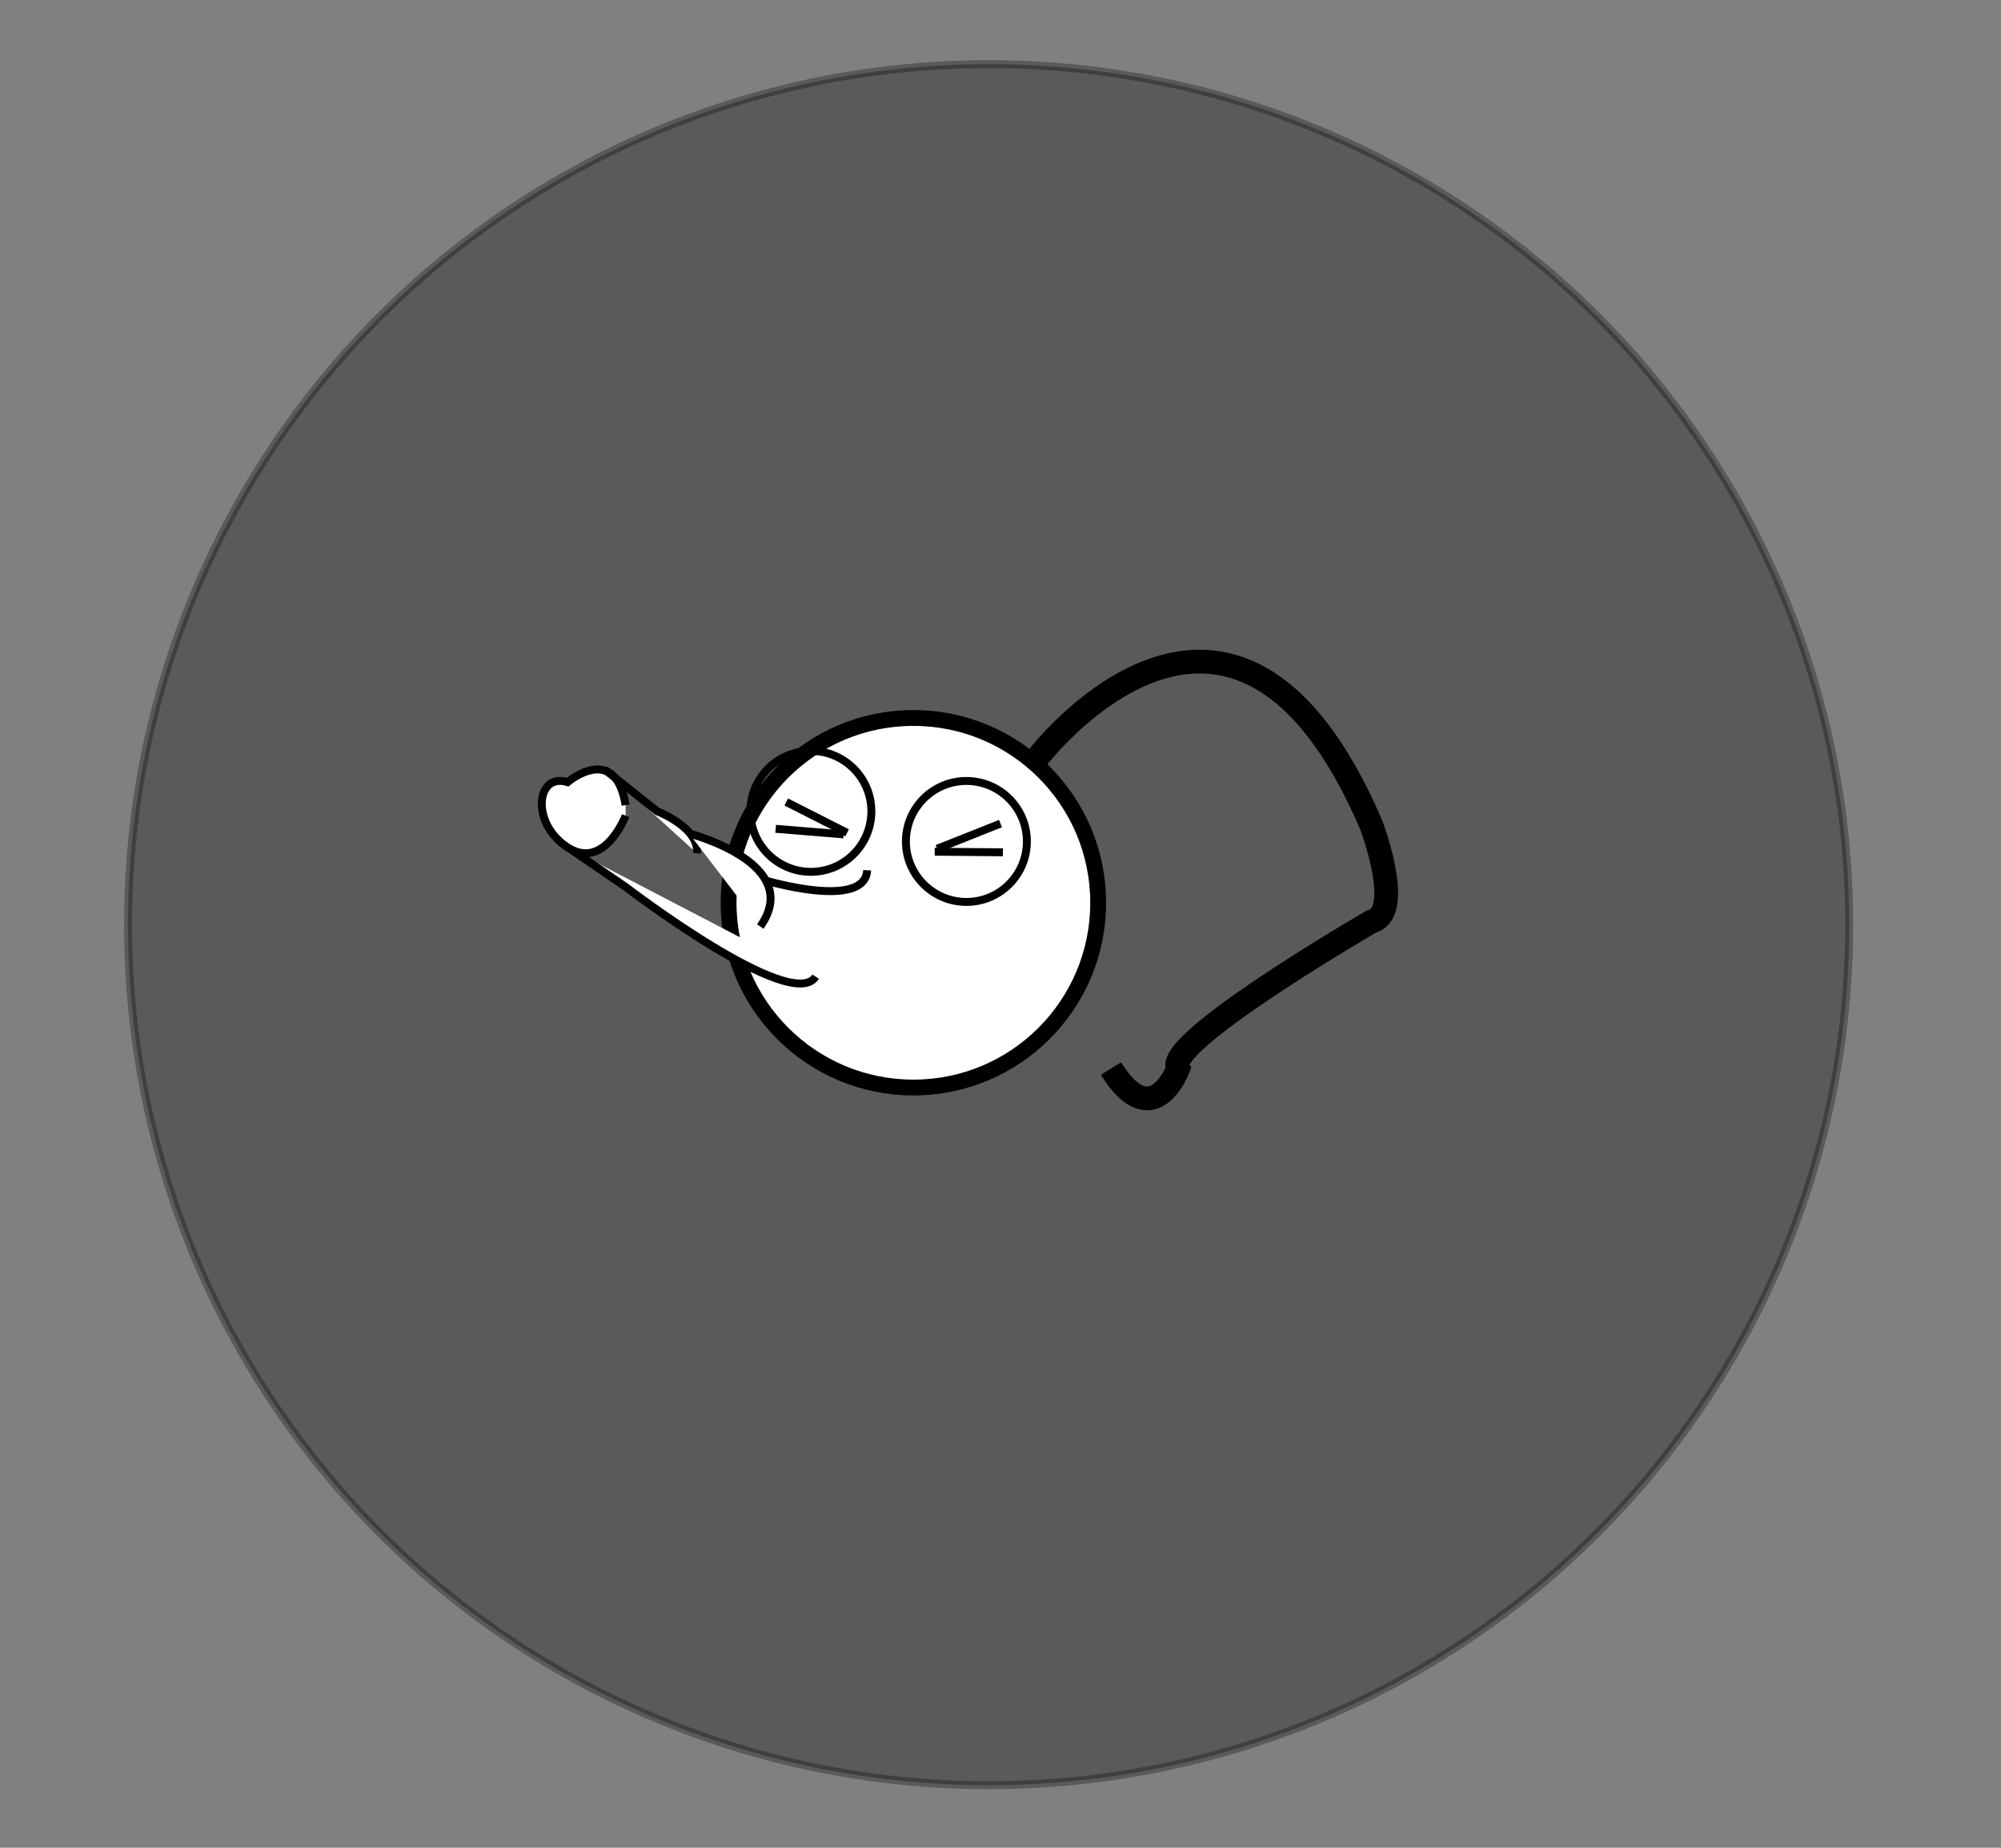 <?xml version="1.0" encoding="utf-8"?>
<!-- Generator: Adobe Illustrator 16.0.0, SVG Export Plug-In . SVG Version: 6.00 Build 0)  -->
<!DOCTYPE svg PUBLIC "-//W3C//DTD SVG 1.1//EN" "http://www.w3.org/Graphics/SVG/1.1/DTD/svg11.dtd">
<svg version="1.1" id="Layer_1" xmlns="http://www.w3.org/2000/svg" xmlns:xlink="http://www.w3.org/1999/xlink" x="0px" y="0px"
	 width="252.667px" height="233.333px" viewBox="189.167 179.833 252.667 233.333"
	 enable-background="new 189.167 179.833 252.667 233.333" xml:space="preserve">
<rect x="189.167" y="179.833" width="252.667" height="233.333" fill="#808080" stroke="none"/>
<g id="Layer_2_1_">
</g>
<path display="none" fill="#FFFFFF" stroke="#000000" stroke-miterlimit="10" d="M241.359,284.843c0,0,24.069-39.32,57.084,0
	C298.444,284.843,270.506,263.259,241.359,284.843z"/>
<circle opacity="0.3" stroke="#000000" stroke-miterlimit="10" cx="314.002" cy="296.599" r="108.668"/>
<rect x="273.234" y="255.028" display="none" fill="#FFFFFF" stroke="#000000" stroke-width="3" stroke-miterlimit="10" width="23.706" height="96.687"/>
<rect x="327.111" y="258.09" display="none" fill="#FFFFFF" stroke="#000000" stroke-width="3" stroke-miterlimit="10" width="23.706" height="96.688"/>
<path display="none" fill="#FFFFFF" stroke="#000000" stroke-width="3" stroke-miterlimit="10" d="M205.333,402.918
	c0,0,91.638-149.705,217.337,0C422.67,402.918,316.305,320.74,205.333,402.918z"/>
<path fill="#FFFFFF" stroke="#000000" stroke-miterlimit="10" d="M357.181,255.972"/>
<g display="none">
	<path display="inline" fill="#FFFFFF" stroke="#000000" stroke-width="3" stroke-miterlimit="10" d="M205.333,204.563
		c0,0,91.638,149.703,217.337,0C422.67,204.563,316.305,286.74,205.333,204.563z"/>
</g>
<g display="none">
	
		<rect x="222.5" y="224.5" display="inline" fill="#FFFFFF" stroke="#000000" stroke-width="4" stroke-miterlimit="10" width="54.666" height="54.666"/>
	
		<rect x="348.5" y="224.5" display="inline" fill="#FFFFFF" stroke="#000000" stroke-width="4" stroke-miterlimit="10" width="54.666" height="54.666"/>
</g>
<circle fill="#FFFFFF" stroke="#000000" stroke-width="2" stroke-miterlimit="10" cx="304.5" cy="293.832" r="23.334"/>
<path fill="none" stroke="#000000" stroke-width="3" stroke-miterlimit="10" d="M320.167,275.535c0,0,24.654-32.342,42.151,8.484
	c0,0,4.241,11.133,0,12.194c0,0-26.51,15.376-24.389,18.558c0,0-3.182,8.483-8.484,0"/>
<path display="none" fill="none" stroke="#000000" stroke-miterlimit="10" d="M280.5,319.496c0,0-9.666,0.335-14-5.333
	c0,0-9,1-12.333-4"/>
<path stroke="#000000" stroke-miterlimit="10" d="M244.935,303.091"/>
<path fill="#FFFFFF" stroke="#000000" stroke-miterlimit="10" d="M277.181,285.091"/>
<g display="none">
	<path display="inline" fill="#FFFFFF" stroke="#000000" stroke-miterlimit="10" d="M268.166,303.833c0,0-2.553,6.702-7.035,4.181
		c-0.099-0.056-0.198-0.116-0.298-0.181c-4.667-3-4-9.469,0-8.234c0,0,6-5.099,7.333,2.901"/>
	<path display="inline" fill="#FFFFFF" stroke="#000000" stroke-miterlimit="10" d="M265.5,297.998l6.667,5.292
		c0,0,5.333,2.04,5,5.292"/>
	<path display="inline" fill="#FFFFFF" stroke="#000000" stroke-miterlimit="10" d="M261.131,308.014l7.035,4.819
		c0,0,20.937,16.031,24,11.334"/>
	<path display="inline" fill="#FFFFFF" stroke="#000000" stroke-miterlimit="10" d="M276.181,306.091c0,0,7.418,1.893,9.656,5.868
		c0.907,1.611,0.963,3.564-0.671,5.872"/>
	<path display="inline" fill="#FFFFFF" stroke="#000000" stroke-miterlimit="10" d="M285.669,311.976c0,0,12.723,3.835,12.994-1.247
		"/>
</g>
<g>
	<path fill="#FFFFFF" stroke="#000000" stroke-miterlimit="10" d="M268.166,282.833c0,0-2.553,6.702-7.035,4.181
		c-0.099-0.056-0.198-0.116-0.298-0.181c-4.667-3-4-9.469,0-8.234c0,0,6-5.099,7.333,2.901"/>
	<path fill="#FFFFFF" stroke="#000000" stroke-miterlimit="10" d="M265.5,276.998l6.667,5.292c0,0,5.333,2.04,5,5.292"/>
	<path fill="#FFFFFF" stroke="#000000" stroke-miterlimit="10" d="M261.131,287.014l7.035,4.819c0,0,20.937,16.031,24,11.334"/>
	<path fill="#FFFFFF" stroke="#000000" stroke-miterlimit="10" d="M276.181,285.091c0,0,7.418,1.893,9.656,5.868
		c0.907,1.611,0.963,3.564-0.671,5.872"/>
	<path fill="#FFFFFF" stroke="#000000" stroke-miterlimit="10" d="M285.669,290.976c0,0,12.723,3.835,12.994-1.247"/>
</g>
<line fill="none" stroke="#000000" stroke-miterlimit="10" x1="307.5" y1="287.014" x2="315.5" y2="283.833"/>
<line fill="none" stroke="#000000" stroke-miterlimit="10" x1="307.195" y1="287.386" x2="315.804" y2="287.461"/>
<circle fill="none" stroke="#000000" stroke-miterlimit="10" cx="311.195" cy="286.091" r="7.638"/>
<circle fill="none" stroke="#000000" stroke-miterlimit="10" cx="291.557" cy="282.289" r="7.638"/>
<line fill="none" stroke="#000000" stroke-miterlimit="10" x1="295.691" y1="285.199" x2="287.11" y2="284.495"/>
<line fill="none" stroke="#000000" stroke-miterlimit="10" x1="296.129" y1="285.001" x2="288.449" y2="281.11"/>
</svg>

